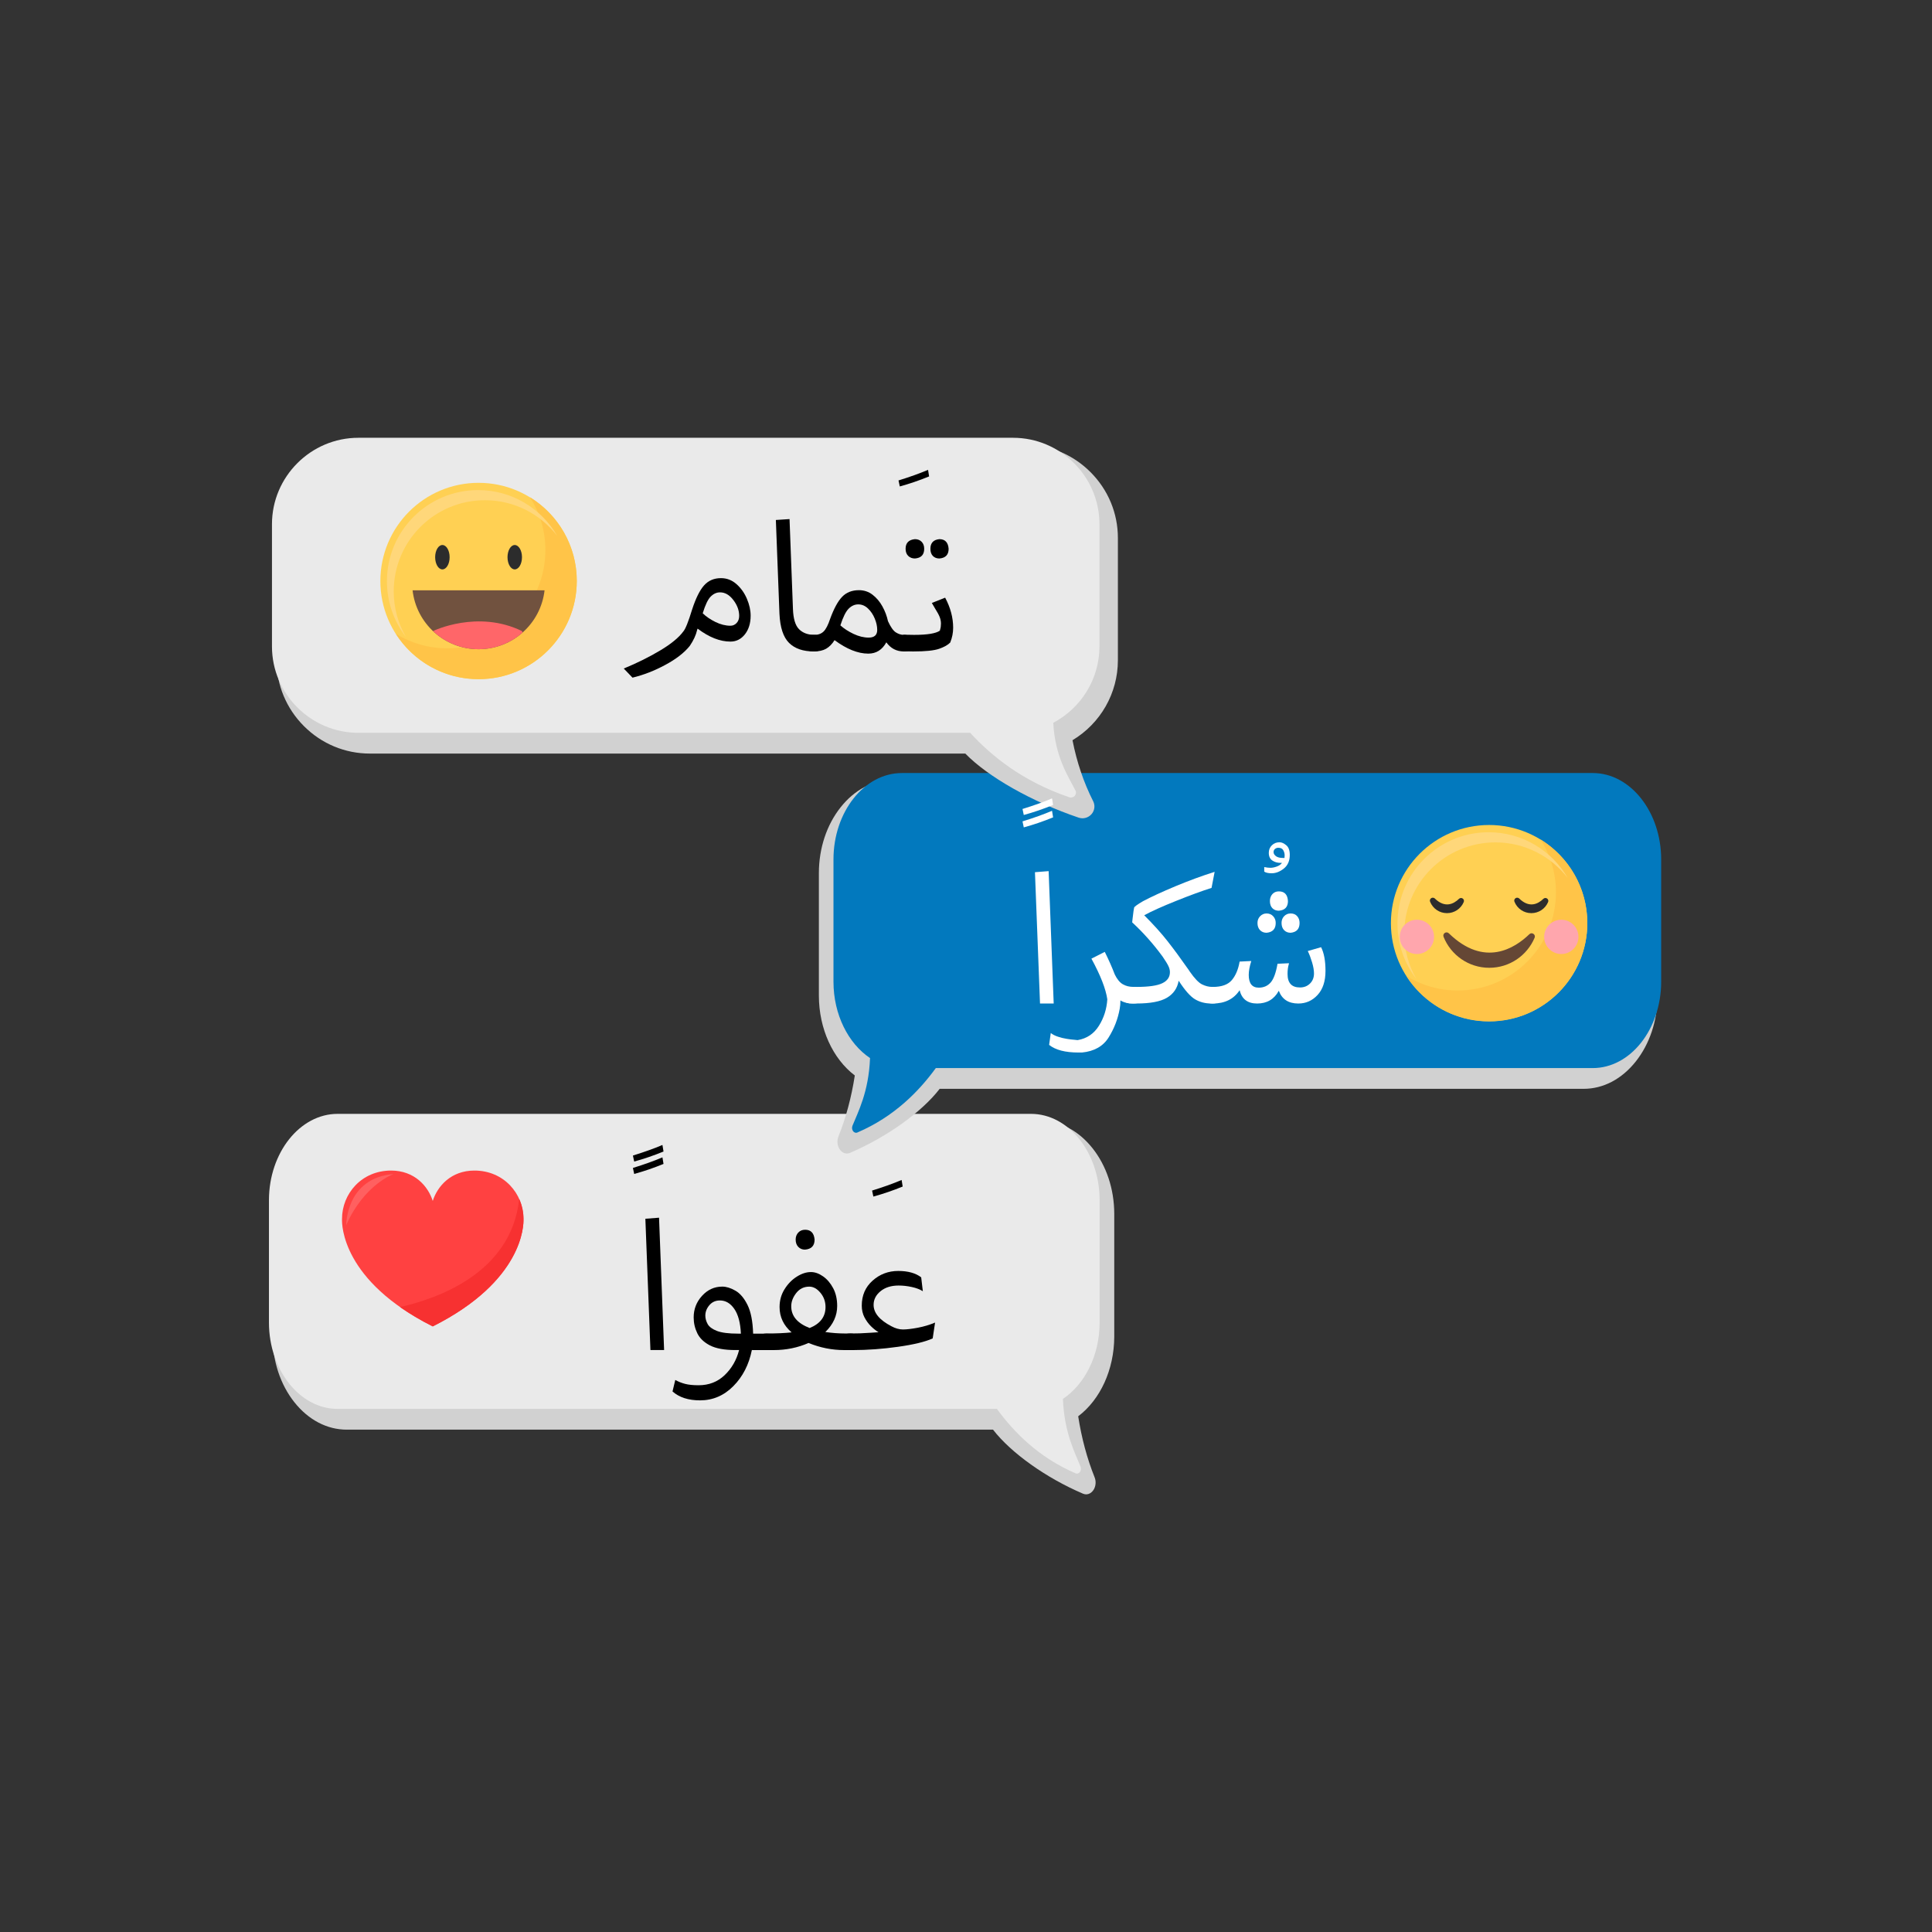 <?xml version="1.0" encoding="UTF-8" standalone="no"?>
<!-- Created with Inkscape (http://www.inkscape.org/) -->

<svg
   version="1.1"
   id="svg148510"
   width="400"
   height="400"
   viewBox="0 0 400 400"
   sodipodi:docname="15314_pic.pdf"
   xmlns:inkscape="http://www.inkscape.org/namespaces/inkscape"
   xmlns:sodipodi="http://sodipodi.sourceforge.net/DTD/sodipodi-0.dtd"
   xmlns="http://www.w3.org/2000/svg"
   xmlns:svg="http://www.w3.org/2000/svg">
  <rect x="0" y="0" width="400" height="400" fill="#333333" stroke="none"/>
  <defs
     id="defs148514">
    <clipPath
       clipPathUnits="userSpaceOnUse"
       id="clipPath148530">
      <path
         d="M 0,0 H 216.453 V -164.268 H 0 Z"
         clip-rule="evenodd"
         id="path148528" />
    </clipPath>
    <clipPath
       clipPathUnits="userSpaceOnUse"
       id="clipPath148540">
      <path
         d="M 0,-492.805 H 649.358 V 492.805 H 0 Z"
         id="path148538" />
    </clipPath>
    <clipPath
       clipPathUnits="userSpaceOnUse"
       id="clipPath148544">
      <path
         d="M 0,0 H 649.358 V -492.805 H 0 Z"
         clip-rule="evenodd"
         id="path148542" />
    </clipPath>
    <clipPath
       clipPathUnits="userSpaceOnUse"
       id="clipPath148548">
      <path
         d="M 0,-492.805 H 649.358 V 492.805 H 0 Z"
         id="path148546" />
    </clipPath>
    <clipPath
       clipPathUnits="userSpaceOnUse"
       id="clipPath148552">
      <path
         d="m 0,-434.009 h 327.302 v 868.017 H 0 Z"
         id="path148550" />
    </clipPath>
  </defs>
  <sodipodi:namedview
     id="namedview148512"
     pagecolor="#ffffff"
     bordercolor="#000000"
     borderopacity="0.25"
     inkscape:showpageshadow="2"
     inkscape:pageopacity="0.0"
     inkscape:pagecheckerboard="0"
     inkscape:deskcolor="#d1d1d1" />
  <g
     id="g148516"
     inkscape:groupmode="layer"
     inkscape:label="15314_pic59"
     transform="matrix(1.333,0,0,-1.333,0,400)">
    <g
       id="g148518">
      <g
         id="g148520">
        <g
           id="g148522"
           transform="translate(41.774,232.134)">
          <g
             id="g148524">
            <g
               id="g148526"
               clip-path="url(#clipPath148530)">
              <g
                 id="g148532"
                 transform="matrix(0.333,0,0,0.333,0,-54.756)">
                <g
                   id="g148534">
                  <g
                     id="g148536" />
                  <g
                     id="g148916">
                    <g
                       clip-path="url(#clipPath148540)"
                       id="g148914">
                      <g
                         transform="translate(0,164.268)"
                         id="g148762">
                        <g
                           id="g148760">
                          <g
                             id="g148758">
                            <g
                               clip-path="url(#clipPath148544)"
                               id="g148756">
                              <g
                                 transform="translate(0,-492.805)"
                                 id="g148754">
                                <g
                                   id="g148752">
                                <g
                                   id="g148554" />
                                <g
                                   id="g148750">
                                <g
                                   clip-path="url(#clipPath148548)"
                                   id="g148748">
                                <g
                                   transform="translate(1.709,174.244)"
                                   id="g148562">
                                <g
                                   id="g148560">
                                <g
                                   id="g148558">
                                <path
                                   d="m 392.559,-43.266 c -0.053,11.487 -3.654,22.302 -10.157,30.483 C 375.921,-4.627 367.36,-0.094 358.266,0 H 34.294 C 25.2,-0.094 16.636,-4.627 10.155,-12.783 3.606,-21.026 0,-31.942 0,-43.525 V -100.54 c 0,-11.584 3.606,-22.5 10.155,-30.745 6.55,-8.242 15.227,-12.784 24.428,-12.784 h 301.434 c 8.394,-10.86 24.685,-22.483 41.973,-29.87 0.475,-0.201 0.962,-0.305 1.455,-0.305 1.526,0 2.975,1.018 3.778,2.663 0.787,1.616 0.853,3.598 0.167,5.302 -3.5,8.719 -6.073,18.276 -7.652,28.439 10.365,7.844 16.75,21.813 16.821,37.043 z"
                                   style="mix-blend-mode:multiply;fill:#d1d1d1;fill-opacity:1;fill-rule:nonzero;stroke:none"
                                   id="path148556" />
                                </g>
                                </g>
                                </g>
                                <g
                                   transform="translate(0,177.469)"
                                   id="g148570">
                                <g
                                   id="g148568">
                                <g
                                   id="g148566">
                                <path
                                   d="M 32.022,0 H 355.417 c 17.609,0 32.022,-18.138 32.022,-40.304 v -57.012 c 0,-15.402 -6.96,-28.848 -17.113,-35.628 0.604,-15.897 5.702,-25.3 8.216,-31.566 0.737,-1.836 -0.715,-3.826 -2.289,-3.153 -17.336,7.408 -28.914,19.339 -36.717,30.045 H 32.022 c -17.584,0 -31.978,18.079 -32.022,40.201 v 57.214 C 0.044,-18.083 14.438,0 32.022,0 Z"
                                   style="fill:#eaeaea;fill-opacity:1;fill-rule:nonzero;stroke:none"
                                   id="path148564" />
                                </g>
                                </g>
                                </g>
                                <g
                                   transform="translate(34.071,151.022)"
                                   id="g148578">
                                <g
                                   id="g148576">
                                <g
                                   id="g148574">
                                <path
                                   d="m 84.644,-22.765 c 0,0.064 0.005,0.125 0.005,0.188 C 84.649,-10.789 75.503,0 61.75,0 50.823,0 44.486,-7.321 42.324,-14.17 40.162,-7.321 33.827,0 22.897,0 9.146,0 0,-10.789 0,-22.577 0,-22.64 0.003,-22.701 0.006,-22.765 -0.068,-25.33 0,-51.417 42.31,-72.684 v -0.006 c 0.003,0 0.006,0.003 0.008,0.003 0.003,0 0.003,-0.003 0.006,-0.003 0.002,0 0.005,0.003 0.007,0.003 0,0 0.003,-0.003 0.006,-0.003 v 0.006 c 42.312,21.267 42.381,47.354 42.307,49.919 z"
                                   style="fill:#ff4141;fill-opacity:1;fill-rule:nonzero;stroke:none"
                                   id="path148572" />
                                </g>
                                </g>
                                </g>
                                <g
                                   transform="translate(61.148,137.782)"
                                   id="g148586">
                                <g
                                   id="g148584">
                                <g
                                   id="g148582">
                                <path
                                   d="m 15.261,-59.449 v 0.005 c 42.313,21.265 42.381,47.355 42.307,49.919 0,0.064 0.006,0.128 0.006,0.189 0,3.259 -0.703,6.438 -2.006,9.336 C 51.813,-35.672 15.248,-46.951 0,-50.422 c 4.345,-3.05 9.384,-6.083 15.235,-9.022 v -0.005 c 0.002,0 0.005,0.003 0.007,0.003 0.003,0 0.003,-0.003 0.006,-0.003 0.002,0 0.005,0.003 0.008,0.003 0,0 0.002,-0.003 0.005,-0.003 z"
                                   style="fill:#f73131;fill-opacity:1;fill-rule:nonzero;stroke:none"
                                   id="path148580" />
                                </g>
                                </g>
                                </g>
                                <g
                                   transform="translate(36.031,149.403)"
                                   id="g148594">
                                <g
                                   id="g148592">
                                <g
                                   id="g148590">
                                <path
                                   d="m 4e-5,-23.84 c 0,0 -0.178,22.017 22.081,23.84 0,0 -13.711,-4.864 -22.081,-23.84 z"
                                   style="fill:#ff6060;fill-opacity:1;fill-rule:nonzero;stroke:none"
                                   id="path148588" />
                                </g>
                                </g>
                                </g>
                                <g
                                   transform="translate(256.495,333.214)"
                                   id="g148602">
                                <g
                                   id="g148600">
                                <g
                                   id="g148598">
                                <path
                                   d="m 0,-43.313 c 0.043,11.502 3.632,22.338 10.121,30.53 C 16.578,-4.627 25.107,-0.094 34.17,0 h 322.82 c 9.063,-0.094 17.595,-4.627 24.05,-12.783 6.427,-8.115 10.011,-18.822 10.121,-30.203 v -58.094 c -0.11,-11.383 -3.694,-22.089 -10.121,-30.206 -6.523,-8.242 -15.168,-12.784 -24.338,-12.784 H 56.342 c -8.365,-10.86 -24.598,-22.483 -41.825,-29.87 -0.472,-0.201 -0.957,-0.305 -1.447,-0.305 -1.524,0 -2.967,1.018 -3.765,2.663 -0.787,1.616 -0.85,3.598 -0.17,5.302 3.492,8.719 6.052,18.276 7.626,28.439 C 6.422,-129.988 0.058,-115.998 0,-100.75 Z"
                                   style="mix-blend-mode:multiply;fill:#d1d1d1;fill-opacity:1;fill-rule:nonzero;stroke:none"
                                   id="path148596" />
                                </g>
                                </g>
                                </g>
                                <g
                                   transform="translate(263.302,336.439)"
                                   id="g148610">
                                <g
                                   id="g148608">
                                <g
                                   id="g148606">
                                <path
                                   d="M 354.148,0 H 31.908 C 14.358,0 0,-18.136 0,-40.302 v -57.014 c 0,-15.402 6.934,-28.848 17.049,-35.628 -0.601,-15.897 -5.68,-25.3 -8.186,-31.566 -0.737,-1.836 0.715,-3.826 2.281,-3.153 17.274,7.408 28.81,19.339 36.587,30.045 h 306.417 c 17.55,0 31.908,18.134 31.908,40.302 v 57.014 C 386.056,-18.136 371.698,0 354.148,0 Z"
                                   style="fill:#0279be;fill-opacity:1;fill-rule:nonzero;stroke:none"
                                   id="path148604" />
                                </g>
                                </g>
                                </g>
                                <g
                                   transform="translate(523.3,312.202)"
                                   id="g148618">
                                <g
                                   id="g148616">
                                <g
                                   id="g148614">
                                <path
                                   d="M 0,-45.805 C 0,-20.508 20.505,0 45.802,0 71.099,0 91.606,-20.508 91.606,-45.805 91.606,-71.1 71.099,-91.61 45.802,-91.61 20.505,-91.61 0,-71.1 0,-45.805 Z"
                                   style="fill:#ffd053;fill-opacity:1;fill-rule:nonzero;stroke:none"
                                   id="path148612" />
                                </g>
                                </g>
                                </g>
                                <g
                                   transform="translate(530.506,305.49)"
                                   id="g148626">
                                <g
                                   id="g148624">
                                <g
                                   id="g148622">
                                <path
                                   d="m 62.56,0 c 4.562,-7.122 7.207,-15.587 7.207,-24.672 0,-25.298 -20.51,-45.802 -45.805,-45.802 -8.786,0 -16.991,2.472 -23.962,6.764 8.139,-12.71 22.383,-21.132 38.595,-21.132 25.298,0 45.805,20.507 45.805,45.804 C 84.4,-22.529 75.662,-8.06 62.56,0 Z"
                                   style="fill:#ffc448;fill-opacity:1;fill-rule:nonzero;stroke:none"
                                   id="path148620" />
                                </g>
                                </g>
                                </g>
                                <g
                                   transform="translate(526.359,308.819)"
                                   id="g148634">
                                <g
                                   id="g148632">
                                <g
                                   id="g148630">
                                <path
                                   d="m 3.166,-47.254 c 0,23.485 19.039,42.524 42.524,42.524 13.727,0 25.936,-6.507 33.71,-16.601 C 72.058,-8.582 58.294,0 42.524,0 19.039,0 0,-19.04 0,-42.527 0,-52.283 3.288,-61.272 8.817,-68.45 5.219,-62.21 3.166,-54.972 3.166,-47.254 Z"
                                   style="fill:#ffd77a;fill-opacity:1;fill-rule:nonzero;stroke:none"
                                   id="path148628" />
                                </g>
                                </g>
                                </g>
                                <g
                                   transform="translate(547.75,262.119)"
                                   id="g148642">
                                <g
                                   id="g148640">
                                <g
                                   id="g148638">
                                <path
                                   d="m 2.578,-0.443 c -1.179,1.147 -3.071,-0.122 -2.459,-1.651 3.386,-8.452 11.653,-14.426 21.316,-14.426 9.503,0 17.656,5.773 21.143,14.008 0.635,1.502 -1.27,2.8 -2.441,1.666 -6.703,-6.499 -20.933,-15.748 -37.559,0.403 z"
                                   style="fill:#654735;fill-opacity:1;fill-rule:nonzero;stroke:none"
                                   id="path148636" />
                                </g>
                                </g>
                                </g>
                                <g
                                   transform="translate(580.825,278.294)"
                                   id="g148650">
                                <g
                                   id="g148648">
                                <g
                                   id="g148646">
                                <path
                                   d="m 0.101,-1.876 c 1.296,-3.24 4.387,-5.333 7.88,-5.333 3.415,0 6.483,2.032 7.816,5.177 0.254,0.601 0.053,1.282 -0.491,1.653 -0.54,0.371 -1.245,0.313 -1.716,-0.143 -2.541,-2.464 -6.561,-4.443 -11.269,0.132 -0.267,0.26 -0.609,0.39 -0.951,0.39 -0.265,0 -0.53,-0.077 -0.766,-0.233 -0.538,-0.363 -0.747,-1.036 -0.503,-1.643 z"
                                   style="fill:#2c2c2c;fill-opacity:1;fill-rule:nonzero;stroke:none"
                                   id="path148644" />
                                </g>
                                </g>
                                </g>
                                <g
                                   transform="translate(541.474,278.294)"
                                   id="g148658">
                                <g
                                   id="g148656">
                                <g
                                   id="g148654">
                                <path
                                   d="m 0.101,-1.876 c 1.296,-3.24 4.387,-5.333 7.88,-5.333 3.415,0 6.48,2.032 7.813,5.177 0.257,0.601 0.056,1.282 -0.485,1.65 -0.543,0.374 -1.248,0.316 -1.719,-0.14 -2.541,-2.464 -6.561,-4.443 -11.269,0.132 -0.267,0.26 -0.609,0.39 -0.951,0.39 -0.265,0 -0.53,-0.077 -0.766,-0.233 -0.538,-0.363 -0.747,-1.036 -0.503,-1.643 z"
                                   style="fill:#2c2c2c;fill-opacity:1;fill-rule:nonzero;stroke:none"
                                   id="path148652" />
                                </g>
                                </g>
                                </g>
                                <g
                                   transform="translate(527.43,268.017)"
                                   id="g148666">
                                <g
                                   id="g148664">
                                <g
                                   id="g148662">
                                <path
                                   d="m 15.995,-7.996 c 0,-4.417 -3.582,-7.996 -7.999,-7.996 C 3.579,-15.992 0,-12.413 0,-7.996 0,-3.579 3.579,0 7.996,0 c 4.417,0 7.999,-3.579 7.999,-7.996 z"
                                   style="fill:#ffa6ad;fill-opacity:1;fill-rule:nonzero;stroke:none"
                                   id="path148660" />
                                </g>
                                </g>
                                </g>
                                <g
                                   transform="translate(594.78,268.017)"
                                   id="g148674">
                                <g
                                   id="g148672">
                                <g
                                   id="g148670">
                                <path
                                   d="m 15.995,-7.996 c 0,-4.417 -3.582,-7.996 -7.999,-7.996 C 3.579,-15.992 0,-12.413 0,-7.996 0,-3.579 3.579,0 7.996,0 c 4.417,0 7.999,-3.579 7.999,-7.996 z"
                                   style="fill:#ffa6ad;fill-opacity:1;fill-rule:nonzero;stroke:none"
                                   id="path148668" />
                                </g>
                                </g>
                                </g>
                                <g
                                   transform="translate(3.554,489.579)"
                                   id="g148682">
                                <g
                                   id="g148680">
                                <g
                                   id="g148678">
                                <path
                                   d="m 392.407,-100.539 v 57.015 c 0,11.581 -4.541,22.499 -12.784,30.744 C 371.487,-4.646 360.751,-0.119 349.339,0 H 43.065 C 31.655,-0.119 20.917,-4.646 12.784,-12.78 4.57,-20.993 0.035,-31.859 0,-43.391 v -57.282 c 0.035,-11.534 4.57,-22.398 12.784,-30.612 8.243,-8.242 19.161,-12.781 30.742,-12.781 H 321.244 c 10.564,-10.863 31.068,-22.486 52.826,-29.873 0.57,-0.192 1.157,-0.295 1.749,-0.304 h 0.162 c 1.891,0.028 3.677,1.042 4.673,2.662 0.993,1.616 1.076,3.598 0.214,5.302 -4.411,8.719 -7.643,18.276 -9.631,28.439 13.118,7.888 21.17,21.97 21.17,37.3 z"
                                   style="mix-blend-mode:multiply;fill:#d1d1d1;fill-opacity:1;fill-rule:nonzero;stroke:none"
                                   id="path148676" />
                                </g>
                                </g>
                                </g>
                                <g
                                   transform="translate(1.405,492.805)"
                                   id="g148690">
                                <g
                                   id="g148688">
                                <g
                                   id="g148686">
                                <path
                                   d="m 385.958,-97.316 v 57.015 C 385.958,-18.136 367.822,0 345.656,0 H 40.302 C 18.136,0 0,-18.136 0,-40.301 v -57.015 c 0,-22.166 18.136,-40.302 40.302,-40.302 h 285.369 c 9.819,-10.706 24.392,-22.637 46.213,-30.045 1.979,-0.67 3.81,1.32 2.88,3.156 -3.166,6.266 -9.581,15.669 -10.341,31.566 12.776,6.777 21.535,20.226 21.535,35.625 z"
                                   style="fill:#eaeaea;fill-opacity:1;fill-rule:nonzero;stroke:none"
                                   id="path148684" />
                                </g>
                                </g>
                                </g>
                                <g
                                   transform="translate(51.964,471.796)"
                                   id="g148698">
                                <g
                                   id="g148696">
                                <g
                                   id="g148694">
                                <path
                                   d="M 0,-45.802 C 0,-20.507 20.507,0 45.805,0 71.099,0 91.606,-20.507 91.606,-45.802 91.606,-71.099 71.099,-91.607 45.805,-91.607 20.507,-91.607 0,-71.099 0,-45.802 Z"
                                   style="fill:#ffd053;fill-opacity:1;fill-rule:nonzero;stroke:none"
                                   id="path148692" />
                                </g>
                                </g>
                                </g>
                                <g
                                   transform="translate(59.171,465.087)"
                                   id="g148706">
                                <g
                                   id="g148704">
                                <g
                                   id="g148702">
                                <path
                                   d="m 62.56,0 c 4.562,-7.122 7.207,-15.587 7.207,-24.672 0,-25.295 -20.507,-45.805 -45.805,-45.805 -8.786,0 -16.991,2.478 -23.962,6.767 8.139,-12.71 22.383,-21.132 38.598,-21.132 25.295,0 45.802,20.507 45.802,45.802 0,16.511 -8.738,30.98 -21.84,39.04 z"
                                   style="fill:#ffc448;fill-opacity:1;fill-rule:nonzero;stroke:none"
                                   id="path148700" />
                                </g>
                                </g>
                                </g>
                                <g
                                   transform="translate(55.024,468.415)"
                                   id="g148714">
                                <g
                                   id="g148712">
                                <g
                                   id="g148710">
                                <path
                                   d="m 3.166,-47.254 c 0,23.488 19.039,42.527 42.524,42.527 13.728,0 25.936,-6.507 33.71,-16.604 C 72.058,-8.582 58.294,0 42.524,0 19.039,0 0,-19.04 0,-42.525 0,-52.283 3.291,-61.272 8.817,-68.45 5.222,-62.21 3.166,-54.972 3.166,-47.254 Z"
                                   style="fill:#ffd77a;fill-opacity:1;fill-rule:nonzero;stroke:none"
                                   id="path148708" />
                                </g>
                                </g>
                                </g>
                                <g
                                   transform="translate(77.517,442.794)"
                                   id="g148722">
                                <g
                                   id="g148720">
                                <g
                                   id="g148718">
                                <path
                                   d="m 6.751,-5.688 c 0,-3.142 -1.51,-5.688 -3.375,-5.688 C 1.51,-11.376 0,-8.83 0,-5.688 0,-2.546 1.51,0 3.376,0 5.241,0 6.751,-2.546 6.751,-5.688 Z"
                                   style="fill:#2c2c2c;fill-opacity:1;fill-rule:nonzero;stroke:none"
                                   id="path148716" />
                                </g>
                                </g>
                                </g>
                                <g
                                   transform="translate(111.266,442.794)"
                                   id="g148730">
                                <g
                                   id="g148728">
                                <g
                                   id="g148726">
                                <path
                                   d="m 6.751,-5.688 c 0,-3.142 -1.51,-5.688 -3.375,-5.688 C 1.51,-11.376 0,-8.83 0,-5.688 0,-2.546 1.51,0 3.376,0 5.241,0 6.751,-2.546 6.751,-5.688 Z"
                                   style="fill:#2c2c2c;fill-opacity:1;fill-rule:nonzero;stroke:none"
                                   id="path148724" />
                                </g>
                                </g>
                                </g>
                                <g
                                   transform="translate(66.989,421.661)"
                                   id="g148738">
                                <g
                                   id="g148736">
                                <g
                                   id="g148734">
                                <path
                                   d="M 0,0 C 1.746,-15.457 14.856,-27.47 30.779,-27.47 46.7,-27.47 59.812,-15.457 61.556,0 Z"
                                   style="fill:#71523f;fill-opacity:1;fill-rule:nonzero;stroke:none"
                                   id="path148732" />
                                </g>
                                </g>
                                </g>
                                <g
                                   transform="translate(76.507,407.159)"
                                   id="g148746">
                                <g
                                   id="g148744">
                                <g
                                   id="g148742">
                                <path
                                   d="m 0,-4.508 c 5.548,-5.241 13.025,-8.46 21.26,-8.46 7.882,0 15.067,2.946 20.533,7.792 l -0.283,0.665 C 20.841,5.568 0.281,-4.37 0,-4.508 Z"
                                   style="fill:#ff6669;fill-opacity:1;fill-rule:nonzero;stroke:none"
                                   id="path148740" />
                                </g>
                                </g>
                                </g>
                                </g>
                                </g>
                                </g>
                              </g>
                            </g>
                          </g>
                        </g>
                      </g>
                      <g
                         transform="translate(165.484,149.31)"
                         id="g148912">
                        <g
                           id="g148910">
                          <g
                             transform="translate(0,-434.009)"
                             id="g148908">
                            <g
                               id="g148906">
                              <g
                                 id="g148764" />
                              <g
                                 id="g148904">
                                <g
                                   clip-path="url(#clipPath148552)"
                                   id="g148902">
                                <g
                                   transform="translate(0,383.501)"
                                   id="g148772">
                                <g
                                   id="g148770">
                                <g
                                   id="g148768">
                                <path
                                   d="M 4.08,-46.413 0,-42.161 c 6.18,2.543 11.834,5.346 16.961,8.41 5.138,3.064 8.754,6.039 10.849,8.926 0.969,1.084 2.329,4.487 4.08,10.208 1.699,5.221 3.554,8.963 5.565,11.224 C 39.477,-1.131 42.103,0 45.334,0 c 2.72,0 5.128,-0.922 7.222,-2.767 2.095,-1.845 3.72,-4.127 4.877,-6.847 1.167,-2.72 1.751,-5.357 1.751,-7.91 0,-3.512 -0.891,-6.404 -2.673,-8.676 -1.782,-2.261 -4.033,-3.392 -6.753,-3.392 -4.877,0 -9.984,2.017 -15.32,6.05 l -0.25,-0.766 c -0.511,-2.272 -1.647,-4.711 -3.408,-7.316 -2.543,-3.168 -6.342,-6.112 -11.396,-8.832 -5.044,-2.731 -10.145,-4.716 -15.304,-5.956 z m 45.678,24.215 c 1.126,0 2.084,0.422 2.876,1.266 0.802,0.855 1.204,1.964 1.204,3.33 0,2.553 -0.907,5.018 -2.72,7.394 -1.813,2.387 -3.882,3.58 -6.206,3.58 -1.595,0 -3.043,-0.651 -4.346,-1.954 -1.303,-1.303 -2.548,-3.908 -3.736,-7.816 1.584,-1.532 3.564,-2.882 5.94,-4.049 2.387,-1.167 4.716,-1.751 6.988,-1.751 z"
                                   style="fill:#000000;fill-opacity:1;fill-rule:nonzero;stroke:none"
                                   id="path148766" />
                                </g>
                                </g>
                                </g>
                                <g
                                   transform="translate(70.949,411.048)"
                                   id="g148780">
                                <g
                                   id="g148778">
                                <g
                                   id="g148776">
                                <path
                                   d="m 17.665,-61.733 c -4.992,0 -8.832,1.329 -11.521,3.986 -2.689,2.668 -4.179,7.207 -4.471,13.616 L 0,-0.422 6.378,0 7.973,-42.005 c 0.167,-4.481 1.099,-7.587 2.798,-9.317 1.709,-1.73 4.007,-2.621 6.894,-2.673 1.251,0 2.314,-0.313 3.189,-0.938 0.875,-0.625 1.313,-1.589 1.313,-2.892 0,-2.605 -1.501,-3.908 -4.502,-3.908 z"
                                   style="fill:#000000;fill-opacity:1;fill-rule:nonzero;stroke:none"
                                   id="path148774" />
                                </g>
                                </g>
                                </g>
                                <g
                                   transform="translate(83.94,377.887)"
                                   id="g148788">
                                <g
                                   id="g148786">
                                <g
                                   id="g148784">
                                <path
                                   d="m 30.108,-29.592 c -4.815,0 -10.057,2.095 -15.726,6.284 -1.136,-1.813 -2.444,-3.147 -3.924,-4.002 -1.469,-0.844 -3.397,-1.266 -5.784,-1.266 -1.303,0 -2.407,0.313 -3.314,0.938 C 0.453,-27.013 0,-26.049 0,-24.746 c 0,2.605 1.532,3.908 4.596,3.908 h 0.422 c 1.761,0 3.179,0.521 4.252,1.563 1.084,1.053 2.105,3.027 3.064,5.925 1.761,4.815 3.632,8.244 5.612,10.286 C 19.926,-1.021 22.537,0 25.778,0 c 2.376,0 4.487,-0.709 6.331,-2.126 1.845,-1.417 3.377,-3.231 4.596,-5.44 1.219,-2.209 2.084,-4.507 2.595,-6.894 1.24,-2.72 2.47,-4.466 3.689,-5.237 1.219,-0.761 2.449,-1.146 3.689,-1.157 1.251,0 2.314,-0.313 3.189,-0.938 0.886,-0.625 1.329,-1.589 1.329,-2.892 0,-2.605 -1.501,-3.903 -4.502,-3.893 -3.408,0 -6.128,1.417 -8.16,4.252 -1.928,-3.512 -4.737,-5.268 -8.426,-5.268 z m 0.172,7.472 c 2.668,0 4.002,1.193 4.002,3.58 0,1.699 -0.386,3.47 -1.157,5.315 -0.761,1.845 -1.808,3.403 -3.142,4.674 -1.334,1.282 -2.85,1.923 -4.549,1.923 -1.647,0 -3.137,-0.667 -4.471,-2.001 -1.334,-1.334 -2.621,-3.929 -3.861,-7.785 1.636,-1.48 3.674,-2.804 6.112,-3.971 2.439,-1.157 4.794,-1.735 7.066,-1.735 z"
                                   style="fill:#000000;fill-opacity:1;fill-rule:nonzero;stroke:none"
                                   id="path148782" />
                                </g>
                                </g>
                                </g>
                                <g
                                   transform="translate(128.154,434.009)"
                                   id="g148796">
                                <g
                                   id="g148794">
                                <g
                                   id="g148792">
                                <path
                                   d="M 0.594,-7.738 0,-4.94 C 5.325,-3.293 9.916,-1.647 13.772,0 l 0.5,-3.064 C 9.687,-4.94 5.127,-6.498 0.594,-7.738 Z"
                                   style="fill:#000000;fill-opacity:1;fill-rule:nonzero;stroke:none"
                                   id="path148790" />
                                </g>
                                </g>
                                </g>
                                <g
                                   transform="translate(126.425,401.688)"
                                   id="g148804">
                                <g
                                   id="g148802">
                                <g
                                   id="g148800">
                                <path
                                   d="m 20.776,-9.02 c -1.251,0 -2.261,0.396 -3.033,1.188 -0.761,0.802 -1.141,1.912 -1.141,3.33 0,2.72 1.391,4.221 4.174,4.502 2.658,0 4.101,-1.501 4.33,-4.502 0,-2.783 -1.443,-4.289 -4.33,-4.518 z m -11.396,0 c -1.251,0 -2.288,0.396 -3.111,1.188 -0.823,0.802 -1.235,1.912 -1.235,3.33 0,2.72 1.449,4.221 4.346,4.502 1.303,0 2.35,-0.412 3.142,-1.235 0.792,-0.823 1.188,-1.912 1.188,-3.267 0,-2.783 -1.443,-4.289 -4.33,-4.518 z M 8.598,-52.385 4.252,-52.306 c -0.333,0 -1.126,0.453 -2.376,1.36 C 0.625,-50.029 0,-49.149 0,-48.304 c 0,0.677 0.657,1.469 1.97,2.376 1.303,0.907 2.063,1.36 2.282,1.36 l 4.768,-0.078 c 6.128,0 10.125,0.651 11.99,1.954 l 0.172,0.688 c 0.229,0.73 0.344,1.605 0.344,2.626 0,1.021 -0.198,2.043 -0.594,3.064 -0.396,1.021 -1.136,2.381 -2.22,4.08 l -1.438,2.47 6.206,2.47 c 2.491,-4.648 3.736,-9.327 3.736,-14.038 0,-2.324 -0.453,-4.617 -1.36,-6.878 -1.021,-1.084 -2.725,-2.053 -5.112,-2.908 -2.376,-0.844 -6.425,-1.266 -12.146,-1.266 z"
                                   style="fill:#000000;fill-opacity:1;fill-rule:nonzero;stroke:none"
                                   id="path148798" />
                                </g>
                                </g>
                                </g>
                                <g
                                   transform="translate(4.275,119.126)"
                                   id="g148812">
                                <g
                                   id="g148810">
                                <g
                                   id="g148808">
                                <path
                                   d="M 0.594,-13.522 0,-10.724 c 5.325,1.647 9.916,3.293 13.772,4.94 l 0.5,-3.064 C 9.687,-10.724 5.127,-12.282 0.594,-13.522 Z m 0,5.784 L 0,-4.94 C 5.325,-3.293 9.916,-1.647 13.772,0 l 0.5,-3.064 C 9.687,-4.94 5.127,-6.498 0.594,-7.738 Z"
                                   style="fill:#000000;fill-opacity:1;fill-rule:nonzero;stroke:none"
                                   id="path148806" />
                                </g>
                                </g>
                                </g>
                                <g
                                   transform="translate(10.083,85.2)"
                                   id="g148820">
                                <g
                                   id="g148818">
                                <g
                                   id="g148816">
                                <path
                                   d="M 8.739,-61.733 H 2.361 L 0,-0.5 6.378,0 Z"
                                   style="fill:#000000;fill-opacity:1;fill-rule:nonzero;stroke:none"
                                   id="path148814" />
                                </g>
                                </g>
                                </g>
                                <g
                                   transform="translate(22.747,53.057)"
                                   id="g148828">
                                <g
                                   id="g148826">
                                <g
                                   id="g148824">
                                <path
                                   d="m 12.85,-53.057 c -5.451,0 -9.734,1.386 -12.85,4.158 l 1.282,5.362 c 1.417,-0.792 2.944,-1.402 4.58,-1.829 1.647,-0.427 3.747,-0.641 6.3,-0.641 4.815,0 8.869,1.574 12.162,4.721 3.293,3.147 5.534,7.045 6.722,11.693 h -1.704 c -5.107,0 -9.062,0.719 -11.865,2.157 -2.803,1.449 -4.773,3.335 -5.909,5.659 -1.136,2.334 -1.704,4.804 -1.704,7.41 0,3.856 1.303,7.212 3.908,10.067 C 16.388,-1.433 19.535,0 23.214,0 c 1.876,0 3.903,-0.625 6.081,-1.876 2.189,-1.24 4.075,-3.45 5.659,-6.628 1.584,-3.179 2.465,-7.655 2.642,-13.428 l 6.456,-0.016 c 1.251,0 2.314,-0.302 3.189,-0.907 0.875,-0.594 1.313,-1.542 1.313,-2.845 0,-2.605 -1.501,-3.908 -4.502,-3.908 l -7.05,0.016 c -1.365,-6.805 -4.247,-12.417 -8.645,-16.836 -4.388,-4.419 -9.557,-6.628 -15.508,-6.628 z m 19.04,31.124 c -0.229,5.044 -1.251,8.884 -3.064,11.521 -1.813,2.637 -4.049,3.955 -6.706,3.955 -2.043,0 -3.689,-0.74 -4.94,-2.22 -1.251,-1.469 -1.876,-3.085 -1.876,-4.846 0,-1.303 0.354,-2.605 1.063,-3.908 0.709,-1.303 2.152,-2.381 4.33,-3.236 2.189,-0.844 5.497,-1.266 9.927,-1.266 z"
                                   style="fill:#000000;fill-opacity:1;fill-rule:nonzero;stroke:none"
                                   id="path148822" />
                                </g>
                                </g>
                                </g>
                                <g
                                   transform="translate(62.392,79.576)"
                                   id="g148836">
                                <g
                                   id="g148834">
                                <g
                                   id="g148832">
                                <path
                                   d="m 22.12,-9.27 c -1.251,0 -2.288,0.427 -3.111,1.282 -0.813,0.855 -1.219,1.991 -1.219,3.408 0,1.303 0.406,2.392 1.219,3.267 C 19.832,-0.438 20.895,0 22.198,0 c 2.668,0 4.143,-1.527 4.424,-4.58 0,-2.897 -1.501,-4.46 -4.502,-4.69 z M 43.286,-56.121 h -2.892 c -5.669,0 -11.198,1.105 -16.586,3.314 -5.044,-2.209 -10.432,-3.314 -16.164,-3.314 H 4.33 c -2.783,0 -4.226,1.303 -4.33,3.908 0,0.688 0.297,1.496 0.891,2.423 0.594,0.938 1.74,1.407 3.439,1.407 4.596,0 8.452,0.172 11.568,0.516 -3.741,3.231 -5.612,7.17 -5.612,11.818 0,3.064 0.766,5.826 2.298,8.285 1.532,2.47 3.429,4.424 5.69,5.862 2.272,1.449 4.481,2.173 6.628,2.173 1.876,0 3.762,-0.667 5.659,-2.001 1.897,-1.323 3.47,-3.163 4.721,-5.518 1.251,-2.355 1.876,-5.122 1.876,-8.301 0,-4.533 -1.845,-8.582 -5.534,-12.146 3.116,-0.459 6.237,-0.688 9.364,-0.688 h 2.298 c 1.303,0 2.392,-0.318 3.267,-0.954 0.875,-0.625 1.313,-1.589 1.313,-2.892 0,-2.605 -1.527,-3.903 -4.58,-3.893 z m -18.978,10.286 c 4.94,1.991 7.41,5.253 7.41,9.786 0,2.553 -0.797,4.778 -2.392,6.675 -1.584,1.897 -3.309,2.845 -5.174,2.845 -2.501,0 -4.533,-0.995 -6.097,-2.986 -1.553,-1.98 -2.329,-4.044 -2.329,-6.19 0,-4.544 2.861,-7.92 8.582,-10.13 z"
                                   style="fill:#000000;fill-opacity:1;fill-rule:nonzero;stroke:none"
                                   id="path148830" />
                                </g>
                                </g>
                                </g>
                                <g
                                   transform="translate(115.829,102.794)"
                                   id="g148844">
                                <g
                                   id="g148842">
                                <g
                                   id="g148840">
                                <path
                                   d="M 0.594,-7.738 0,-4.94 C 5.325,-3.293 9.916,-1.647 13.772,0 l 0.5,-3.064 C 9.687,-4.94 5.127,-6.498 0.594,-7.738 Z"
                                   style="fill:#000000;fill-opacity:1;fill-rule:nonzero;stroke:none"
                                   id="path148838" />
                                </g>
                                </g>
                                </g>
                                <g
                                   transform="translate(101.324,60.357)"
                                   id="g148852">
                                <g
                                   id="g148850">
                                <g
                                   id="g148848">
                                <path
                                   d="M 5.518,-36.908 H 4.252 c -1.48,0 -2.559,0.412 -3.236,1.235 C 0.339,-34.85 0,-33.928 0,-32.906 c 0,0.792 0.297,1.61 0.891,2.454 0.594,0.855 1.74,1.282 3.439,1.282 l 4.596,0.078 c 3.564,0.177 6.425,0.349 8.582,0.516 -1.136,0.677 -2.298,1.595 -3.486,2.751 -1.188,1.167 -2.209,2.558 -3.064,4.174 -0.844,1.626 -1.266,3.455 -1.266,5.487 0,4.763 1.683,8.645 5.049,11.646 C 18.118,-1.506 22.104,0 26.7,0 c 4.533,0 8.103,-0.99 10.708,-2.97 l 0.766,-6.472 c -1.355,0.855 -3.069,1.506 -5.143,1.954 -2.074,0.459 -4.127,0.688 -6.159,0.688 -3.46,0 -6.269,-0.881 -8.426,-2.642 -2.157,-1.761 -3.236,-3.887 -3.236,-6.378 0,-3.741 2.751,-7.056 8.254,-9.942 1.876,-1.021 3.689,-1.532 5.44,-1.532 1.699,0 3.981,0.266 6.847,0.797 2.866,0.542 5.576,1.35 8.129,2.423 l -1.11,-7.394 c -3.512,-1.584 -8.911,-2.887 -16.195,-3.908 -7.285,-1.021 -14.304,-1.532 -21.057,-1.532 z"
                                   style="fill:#000000;fill-opacity:1;fill-rule:nonzero;stroke:none"
                                   id="path148846" />
                                </g>
                                </g>
                                </g>
                                <g
                                   transform="translate(185.987,280.771)"
                                   id="g148860">
                                <g
                                   id="g148858">
                                <g
                                   id="g148856">
                                <path
                                   d="M 0.594,-13.522 0,-10.724 c 5.325,1.647 9.916,3.293 13.772,4.94 l 0.5,-3.064 C 9.687,-10.724 5.127,-12.282 0.594,-13.522 Z m 0,5.784 L 0,-4.94 C 5.325,-3.293 9.916,-1.647 13.772,0 l 0.5,-3.064 C 9.687,-4.94 5.127,-6.498 0.594,-7.738 Z"
                                   style="fill:#ffffff;fill-opacity:1;fill-rule:nonzero;stroke:none"
                                   id="path148854" />
                                </g>
                                </g>
                                </g>
                                <g
                                   transform="translate(191.795,246.846)"
                                   id="g148868">
                                <g
                                   id="g148866">
                                <g
                                   id="g148864">
                                <path
                                   d="M 8.739,-61.733 H 2.361 L 0,-0.5 6.378,0 Z"
                                   style="fill:#ffffff;fill-opacity:1;fill-rule:nonzero;stroke:none"
                                   id="path148862" />
                                </g>
                                </g>
                                </g>
                                <g
                                   transform="translate(198.404,209.185)"
                                   id="g148876">
                                <g
                                   id="g148874">
                                <g
                                   id="g148872">
                                <path
                                   d="m 15.32,-46.944 h -1.626 c -6.18,0 -10.745,1.188 -13.694,3.564 l 0.766,5.534 c 0.855,-0.688 1.959,-1.256 3.314,-1.704 1.365,-0.459 2.741,-0.797 4.127,-1.016 1.397,-0.229 2.605,-0.375 3.627,-0.438 l 1.438,-0.156 c 4.304,0.73 7.618,2.955 9.942,6.675 2.334,3.71 3.642,7.832 3.924,12.365 -0.688,4.825 -3.158,11.146 -7.41,18.962 L 25.95,0 c 1.813,-3.637 3.372,-7.154 4.674,-10.552 1.073,-2.209 2.319,-3.726 3.736,-4.549 1.417,-0.823 3.064,-1.235 4.94,-1.235 1.24,-0.01 2.298,-0.328 3.173,-0.954 0.886,-0.625 1.329,-1.589 1.329,-2.892 0,-2.605 -1.501,-3.903 -4.502,-3.892 -2.553,0 -4.57,0.479 -6.05,1.438 0,-1.469 -0.109,-2.772 -0.328,-3.908 -0.855,-4.763 -2.574,-9.213 -5.159,-13.35 -2.574,-4.137 -6.722,-6.487 -12.444,-7.05 z"
                                   style="fill:#ffffff;fill-opacity:1;fill-rule:nonzero;stroke:none"
                                   id="path148870" />
                                </g>
                                </g>
                                </g>
                                <g
                                   transform="translate(232.389,246.508)"
                                   id="g148884">
                                <g
                                   id="g148882">
                                <g
                                   id="g148880">
                                <path
                                   d="m 42.255,-61.404 h -0.672 c -2.783,0 -5.279,0.651 -7.488,1.954 -2.209,1.303 -4.763,4.195 -7.66,8.676 -0.615,-3.512 -2.444,-6.164 -5.487,-7.957 -3.033,-1.782 -7.748,-2.673 -14.147,-2.673 H 4.33 c -2.887,0 -4.33,1.334 -4.33,4.002 0,0.73 0.297,1.532 0.891,2.407 0.594,0.886 1.74,1.329 3.439,1.329 h 2.548 c 5.555,0 9.52,0.568 11.896,1.704 2.387,1.136 3.58,2.866 3.58,5.19 0,0.907 -0.229,1.839 -0.688,2.798 -0.448,0.969 -1.35,2.444 -2.704,4.424 -4.314,5.899 -9.051,11.229 -14.21,15.992 l 0.172,1.61 c 0.354,3.064 0.599,4.82 0.735,5.268 0.146,0.459 1.522,1.454 4.127,2.986 3.856,2.043 8.9,4.367 15.132,6.972 C 31.161,-4.117 37.258,-1.876 43.208,0 L 41.77,-7.488 c -4.481,-1.417 -9.984,-3.434 -16.508,-6.05 -6.513,-2.606 -11.479,-4.841 -14.898,-6.706 4.367,-4.367 7.994,-8.395 10.88,-12.084 2.897,-3.679 6.19,-8.155 9.88,-13.428 l 0.5,-0.766 c 2.209,-3.179 4.106,-5.164 5.69,-5.956 1.595,-0.792 3.184,-1.188 4.768,-1.188 1.365,0 2.486,-0.313 3.361,-0.938 0.886,-0.625 1.329,-1.589 1.329,-2.892 0,-2.605 -1.506,-3.908 -4.518,-3.908 z"
                                   style="fill:#ffffff;fill-opacity:1;fill-rule:nonzero;stroke:none"
                                   id="path148878" />
                                </g>
                                </g>
                                </g>
                                <g
                                   transform="translate(298.738,260.309)"
                                   id="g148892">
                                <g
                                   id="g148890">
                                <g
                                   id="g148888">
                                <path
                                   d="m 3.486,-14.46 c -1.584,0 -2.746,0.255 -3.486,0.766 v 2.126 c 1.084,-0.229 2.048,-0.344 2.892,-0.344 0.907,0 1.897,0.198 2.97,0.594 1.084,0.396 1.881,0.964 2.392,1.704 H 7.566 c -1.417,0 -2.678,0.365 -3.783,1.094 -1.105,0.74 -1.657,1.933 -1.657,3.58 0,1.417 0.479,2.595 1.438,3.533 C 4.533,-0.469 5.727,0 7.144,0 c 0.969,0 2.006,-0.459 3.111,-1.376 1.105,-0.907 1.657,-2.407 1.657,-4.502 0,-2.772 -0.922,-4.898 -2.767,-6.378 -1.845,-1.469 -3.731,-2.204 -5.659,-2.204 z m 5.956,7.144 0.078,1.188 c 0,0.844 -0.214,1.647 -0.641,2.407 -0.417,0.771 -1.193,1.157 -2.329,1.157 -0.563,0 -1.073,-0.182 -1.532,-0.547 -0.448,-0.365 -0.672,-0.86 -0.672,-1.485 0,-0.677 0.365,-1.303 1.094,-1.876 0.74,-0.563 1.819,-0.844 3.236,-0.844 z"
                                   style="fill:#ffffff;fill-opacity:1;fill-rule:nonzero;stroke:none"
                                   id="path148886" />
                                </g>
                                </g>
                                </g>
                                <g
                                   transform="translate(270.416,237.402)"
                                   id="g148900">
                                <g
                                   id="g148898">
                                <g
                                   id="g148896">
                                <path
                                   d="m 44.209,-52.306 c -4.585,0 -7.618,1.985 -9.098,5.956 -2.147,-3.971 -5.518,-5.956 -10.114,-5.956 -4.419,0 -7.139,2.069 -8.16,6.206 -2.72,-4.137 -6.889,-6.206 -12.506,-6.206 -1.647,0 -2.777,0.412 -3.392,1.235 C 0.313,-50.248 0,-49.383 0,-48.476 c 0,1.073 0.339,1.991 1.016,2.751 0.677,0.771 1.782,1.157 3.314,1.157 4.137,0 7.097,1.063 8.879,3.189 1.792,2.126 3.001,5.002 3.627,8.629 l 5.44,0.266 c -0.792,-2.501 -1.188,-4.659 -1.188,-6.472 0,-3.971 1.558,-5.956 4.674,-5.956 2.261,0 4.101,0.792 5.518,2.376 1.417,1.595 2.496,4.518 3.236,8.77 l 5.362,0.25 c -0.062,-0.115 -0.094,-0.255 -0.094,-0.422 -0.396,-1.251 -0.594,-2.783 -0.594,-4.596 0,-4.189 1.928,-6.284 5.784,-6.284 1.876,-0.01 3.434,0.594 4.674,1.813 1.251,1.219 1.876,2.793 1.876,4.721 0,1.47 -0.297,3.194 -0.891,5.174 -0.594,1.99 -1.261,3.752 -2.001,5.284 l 6.206,1.782 c 1.365,-2.668 2.048,-6.352 2.048,-11.052 0,-4.825 -1.235,-8.572 -3.705,-11.24 -2.46,-2.658 -5.451,-3.981 -8.973,-3.971 z m -3.564,33 c -1.251,0 -2.272,0.406 -3.064,1.219 -0.792,0.823 -1.188,1.944 -1.188,3.361 0,1.251 0.396,2.298 1.188,3.142 0.792,0.855 1.813,1.282 3.064,1.282 1.303,0 2.319,-0.427 3.048,-1.282 0.74,-0.844 1.11,-1.891 1.11,-3.142 0,-2.772 -1.386,-4.299 -4.158,-4.58 z m -11.224,0 c -1.251,0 -2.272,0.406 -3.064,1.219 -0.792,0.823 -1.188,1.944 -1.188,3.361 0,1.251 0.412,2.298 1.235,3.142 0.823,0.855 1.829,1.282 3.017,1.282 1.24,0 2.256,-0.427 3.048,-1.282 0.802,-0.844 1.204,-1.891 1.204,-3.142 0,-2.772 -1.417,-4.299 -4.252,-4.58 z m 5.706,10.286 c -1.24,0 -2.246,0.396 -3.017,1.188 -0.761,0.792 -1.141,1.897 -1.141,3.314 0,1.303 0.38,2.381 1.141,3.236 C 32.88,-0.427 33.886,0 35.126,0 c 2.668,0 4.085,-1.506 4.252,-4.518 0,-2.772 -1.417,-4.273 -4.252,-4.502 z"
                                   style="fill:#ffffff;fill-opacity:1;fill-rule:nonzero;stroke:none"
                                   id="path148894" />
                                </g>
                                </g>
                                </g>
                                </g>
                              </g>
                            </g>
                          </g>
                        </g>
                      </g>
                    </g>
                  </g>
                </g>
              </g>
            </g>
          </g>
        </g>
      </g>
    </g>
  </g>
</svg>
